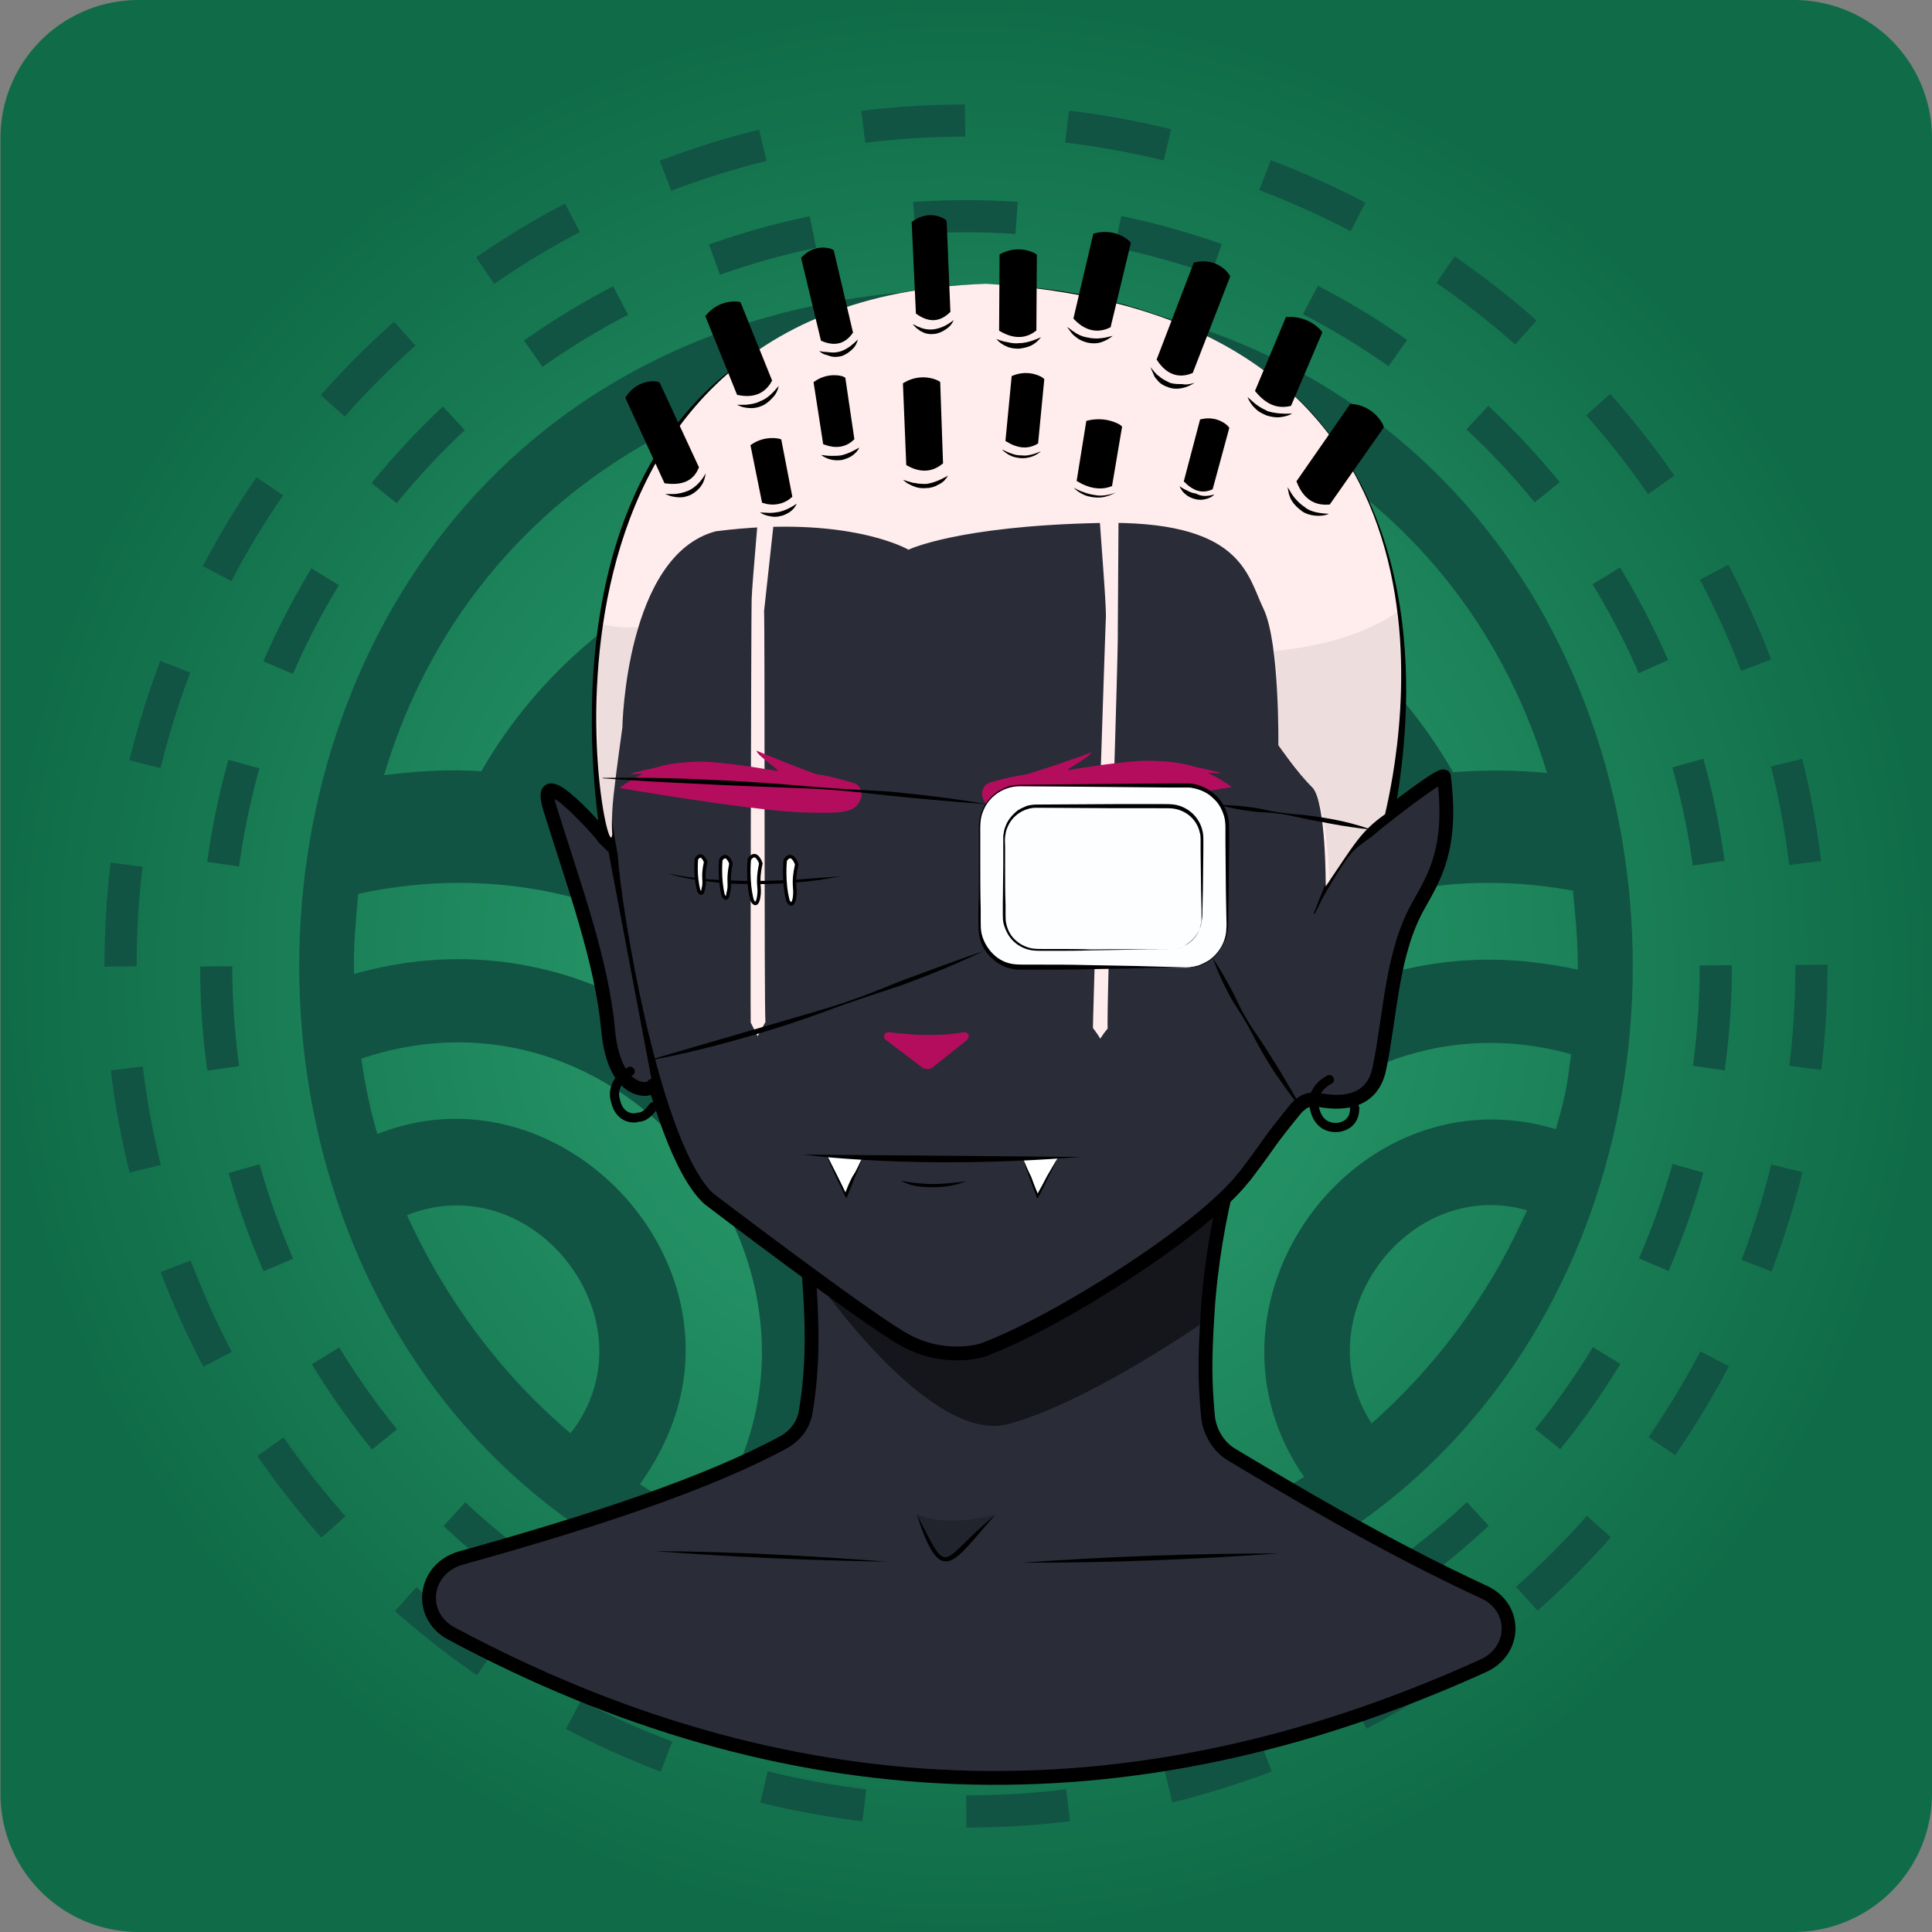 <svg version="1.1" xmlns="http://www.w3.org/2000/svg" x="0px" y="0px" xmlns:xlink="http://www.w3.org/1999/xlink" viewBox="0 0 420 420" style="enable-background:new 0 0 420 420;" xml:space="preserve"><rect x="0" y="0" width="420" height="420" fill="#808080" stroke="none"/><g id="background"><g id="Uncommon"><radialGradient id="radial-gradient" cx="210" cy="212" r="210" gradientTransform="matrix(1, 0, 0, -1, 0, 422)" gradientUnits="userSpaceOnUse"> <stop offset="0" stop-color="#2fa675"/> <stop offset="1" stop-color="#106c48"/> </radialGradient><path d="M389.9,419.5H30.1a30,30,0,0,1-30-30V29.5a30,30,0,0,1,30-30H390a30,30,0,0,1,30,30v360A30.11,30.11,0,0,1,389.9,419.5Z" transform="translate(0 0.5)" fill="url(#radial-gradient)"/> <g> <path id="Main_Spin" fill="#125443" stroke="#125443" stroke-miterlimit="10" d="M210,63.3c-192.6,3.5-192.6,290,0,293.4 C402.6,353.2,402.6,66.7,210,63.3z M340.8,237.5c-0.6,2.9-1.4,5.7-2.2,8.6c-43.6-13.6-80.9,37.8-54.4,75.1 c-4.9,3.2-10.1,6.1-15.4,8.8c-33.9-50.6,14.8-117.8,73.3-101.2C341.7,231.7,341.4,234.6,340.8,237.5z M331.4,265.5 c-7.9,17.2-19.3,32.4-33.3,44.7c-15.9-23.3,7.6-55.7,34.6-47.4C332.3,263.7,331.8,264.6,331.4,265.5z M332.5,209.6 C265,202.4,217,279,252.9,336.5c-5.8,1.9-11.7,3.5-17.7,4.7c-40.3-73.8,24.6-163.5,107.2-148c0.6,6,1.2,12.2,1.1,18.2 C339.9,210.6,336.2,210,332.5,209.6z M87.8,263.9c28.7-11.9,56,24,36.3,48.4C108.5,299.2,96.2,282.5,87.8,263.9z M144.3,312.7 c17.8-38.8-23.4-81.6-62.6-65.5c-1.7-5.7-2.9-11.5-3.7-17.4c60-20.6,112.7,49.4,76,101.5c-5.5-2.4-10.7-5.3-15.6-8.5 C140.7,319.6,142.7,316.3,144.3,312.7z M174.2,330.4c32.6-64-28.9-138.2-97.7-118c-0.3-6.1,0.4-12.4,0.9-18.5 c85-18.6,151.7,71.7,110.8,147.8c-6.1-1-12.2-2.4-18.1-4.1C171.6,335.3,173,332.9,174.2,330.4z M337,168.6c-7-0.7-14.4-0.8-21.4-0.2 c-43.1-75.9-167.4-75.9-210.7-0.2c-7.3-0.6-14.9,0-22.1,0.9C118.2,47.7,301.1,47.3,337,168.6z M281.1,175.9c-3,1.1-5.9,2.3-8.7,3.6 c-29.6-36.1-93.1-36.7-123.4-1.2c-5.8-2.5-11.9-4.5-18-6.1c36.6-50.4,122.9-50,159,0.7C286.9,173.8,284,174.8,281.1,175.9z M249.6,193.1c-2.4,1.8-4.7,3.6-7,5.6c-16.4-15.6-46-16.4-63.2-1.5c-4.7-3.8-9.6-7.3-14.7-10.5c23.9-24.1,69.1-23.5,92.2,1.3 C254.4,189.6,252,191.3,249.6,193.1z M211.9,239.2c-5.2-10.8-11.8-20.7-19.7-29.4c10.7-8.1,27.9-7.3,37.9,1.6 C222.8,219.7,216.7,229.1,211.9,239.2z"> <animateTransform attributeName="transform" begin="0s" dur="20s" type="rotate" from="-360 210 210" to="0 210 210" repeatCount="indefinite" /> </path> <g id="Spin_Inverse"> <circle fill="none" stroke="#125443" stroke-width="7" stroke-dasharray="22.261,22.261" cx="210" cy="210" r="163"> <animateTransform attributeName="transform" begin="0s" dur="20s" type="rotate" from="360 210 210" to="0 210 210" repeatCount="indefinite" /> </circle> </g> <g id="Spin"> <circle fill="none" stroke="#125443" stroke-width="7" stroke-dasharray="22.204,22.204" cx="210" cy="210" r="183.8"> <animateTransform attributeName="transform" begin="0s" dur="20s" type="rotate" from="-360 210 210" to="0 210 210" repeatCount="indefinite" /> </circle> </g> </g></g></g><g id="body"><g id="Yokai Moon"><path id="Neck" display="inline"  fill="#2A2C38" stroke="#000000" stroke-width="3" stroke-linecap="round" stroke-miterlimit="10" d="M175.8,276.8c0.8,10,1.1,20.2-0.7,30.4c-0.5,2.6-2.2,4.9-4.7,6.3c-16.4,8.9-41.4,17.2-70.2,25.2c-8.1,2.3-9.5,12.4-2.1,16.4c71.9,38.5,146.3,42.5,224.4,7c7.2-3.3,7.3-12.7,0.1-16c-22.3-10.3-43.5-23.1-54.9-29.9c-3-1.8-4.8-5.2-5.1-8.3c-0.7-7.7-0.7-12.5-0.1-22.2c0.7-11.3,2.6-21.2,4.6-29.3"  /><path id="Shadow" display="inline" opacity="0.51"  enable-background="new    " d="M178.1,279c0,0,24.2,35,41,30.6s41.7-21.6,41.7-21.6c1.2-9.1,1.9-17.1,3.7-26c-4.8,4.9-10.4,9.2-18.8,14.5c-11.3,7.1-22,11.3-29.8,13.3L178.1,279z"  /><path id="Head" display="inline"  fill="#2A2C38" stroke="#000000" stroke-width="3" stroke-linecap="round" stroke-miterlimit="10" d="M313.9,168.8c-0.6-0.8-12.2,8.3-12.2,8.3c0.3-4.9,11.8-53.1-17.3-86c-15.9-17.4-42.2-27.1-69.9-27.7c-24.5-0.5-48.7,10.9-61.6,24.4c-33.5,35-20.1,98.2-20.1,98.2c0.6,10.9,9.1,63.4,21.3,74.6c0,0,33.7,25.7,42.4,30.6c8.8,5,17.1,2.3,17.1,2.3c16-5.9,47.7-25.9,56.8-37.6l0.2-0.2c6.9-9.1,3.9-5.8,11.2-14.8c1.3-1.5,3-2.2,4.8-1.8c4.1,0.8,11.7,1.3,13.3-7c2.4-11.5,2.6-25.1,8.6-35.5C311.7,190.8,315.9,184.6,313.9,168.8z"  /><path id="Ear" display="inline"  fill="#2A2C38" stroke="#000000" stroke-width="3" stroke-linecap="round" stroke-miterlimit="10" d="M141.9,236c0.1,1.1-8.3,3-9.7-12.1s-7.3-31-12.6-48c-3.8-12.2,12.2,6.7,12.2,6.7"  /><g id="Ear2" display="inline" ><path d="M304,174.7c-0.5,1.3-0.3,2.2-1.2,3.1c-0.9,0.8-2.3,2.1-3.2,2.9c-1.8,1.7-4.4,3-6,5s-2.9,4.1-4.2,6.3c-0.6,1-1.3,2.2-1.9,3.3l-1.7,3.4l-0.2-0.1l1.4-3.6c0.5-1.1,0.9-2.4,1.5-3.5c1.1-2.3,2.3-4.6,3.8-6.8s3-4.4,5.1-5.9c1-0.8,2.2-1.5,3.2-2.1c1.1-0.6,2.2-1.1,3.1-2L304,174.7z" /></g><g id="Body" display="inline" ><g><path d="M222.2,339.7c18.6-1.3,37.3-2,55.9-2C259.5,339,240.9,339.8,222.2,339.7z" /></g><g><path d="M142.3,337.2c16.9,0.1,33.7,1,50.6,2.3C176,339.2,159.3,338.5,142.3,337.2z" /></g><g><path d="M199.3,329.2c7.3,14.3,4.6,10.4,17.1,0.1C207.5,339,204.7,346.2,199.3,329.2z" /></g><path opacity="0.19"  enable-background="new    " d="M199.3,329.2c0,0,3.5,9.3,5.3,10.1c1.8,0.8,11.6-10,11.6-10C209.9,330.9,204,331.1,199.3,329.2z" /></g> <line x1="132.69" y1="184.23" x2="130.73" y2="182.28" fill="#e31466" stroke="#000" stroke-linecap="round" stroke-miterlimit="10" stroke-width="2"/></g></g><g id="mark"><g id="Akuma Pure"><g id="Eye_Mark" > <path d="M237.6,223c0-3.6,2.6-85.2,2.8-88.9s-1.8-24.7-1.6-28.3c5.6-6.5,12-33.11,15.92-33.27-4.46,2.4-8.32,29.47-11.52,33.27l-.2,31.1c.13,4.65-2.48,81.07-2.2,86.2a17.68,17.68,0,0,0-1.6,2.2A23.4,23.4,0,0,0,237.6,223Z" transform="translate(0 0.5)" fill="#FFEDED"/> </g> <g id="Eye_Mark-2"> <path d="M163.2,221.8c-.1-3.6.1-88.4.2-92s1.8-21.8,2-25.4c5.5-6.6,13.87-34.73,18.37-34.63-5.3,2-11.77,33-14.87,37l-2.8,25.6c.2,3.6,0,85.7.3,89.3l-1.7,3.1Z" transform="translate(0 0.5)" fill="#FFEDED"/> </g></g></g><g id="mouth"><g id="Canine"><g display="inline" ><polyline  fill="#FFFFFF" points="222.4,251.9 225.5,260.1 230,251.7 " /><path d="M222.4,251.9c0.6,1.4,1.1,2.6,1.8,4c0.5,1.4,1,2.7,1.6,4h-0.4c0.3-0.7,0.7-1.4,1.1-2.1l1.1-2.1c0.8-1.4,1.6-2.7,2.4-4.1c-0.6,1.5-1.4,2.9-2.1,4.3l-1,2.1c-0.4,0.7-0.7,1.5-1.1,2.1l-0.3,0.5l-0.2-0.5c-0.5-1.4-1-2.7-1.5-4.1C223.3,254.7,222.8,253.3,222.4,251.9z" /></g><g display="inline" ><polyline  fill="#FFFFFF" points="187.3,252 184,259.7 180,251.5 " /><path d="M187.3,252c-0.4,1.4-0.9,2.7-1.5,4c-0.5,1.4-1,2.6-1.6,4l-0.2,0.5l-0.3-0.5c-0.3-0.6-0.6-1.4-1-2.1l-1-2.1c-0.6-1.4-1.3-2.7-1.9-4.2c0.8,1.4,1.5,2.6,2.2,4l1,2c0.3,0.7,0.7,1.4,1,2.1h-0.4c0.5-1.3,1-2.6,1.7-3.9C186.2,254.5,186.7,253.2,187.3,252z" /></g><path display="inline"  d="M174.6,251c0,0,24.6,3.4,60.2,0.5"  /><g display="inline" ><path d="M195.8,256.6c1.1,0.3,2.4,0.5,3.5,0.6c1.3,0.1,2.4,0.2,3.6,0.2s2.4-0.1,3.6-0.2s2.4-0.2,3.6-0.4c-0.6,0.2-1.1,0.4-1.8,0.6c-0.6,0.1-1.3,0.3-1.8,0.4c-1.3,0.2-2.5,0.3-3.8,0.3s-2.5-0.1-3.8-0.3C197.9,257.6,196.8,257.2,195.8,256.6z" /></g></g></g><g id="nose"><g id="Kitsune Blood"><path display="inline" fill="#B50D5E" stroke="#B50D5E" stroke-miterlimit="10" d="M193.2,224.9c5.1,0.6,10.3,1,16.4,0c0.4-0.1,0.7,0.5,0.3,0.8l-7.4,5.9c-0.5,0.4-1.3,0.4-1.8,0l-7.9-6C192.5,225.4,192.7,224.8,193.2,224.9z"  /></g></g><g id="eyes"><g id="Stitched"><g display="inline" ><g><path d="M223.8,191.2c1.6,0.1,3.1,0.2,4.7,0.2c1.6,0.1,3.1,0.1,4.7,0c3.1,0,6.4-0.1,9.5-0.3c3.1-0.1,6.4-0.4,9.5-0.6l9.5-0.8c-1.6,0.3-3.1,0.5-4.7,0.8c-1.6,0.2-3.1,0.4-4.7,0.6c-3.1,0.4-6.4,0.6-9.5,0.8c-3.1,0.1-6.4,0.2-9.5,0.1C230,192,226.9,191.9,223.8,191.2z" /></g><g id="Strip_00000145047919819781265440000015374262668379115410_"><path fill="#FFFFFF" stroke="#000000" stroke-width="0.75" stroke-miterlimit="10" d="M231.3,188.2c0,0,1-3.2,2.6-0.9c0,0,0.5,4.9-0.6,9.2c0,0-0.9,2-1.5-0.5C231.3,193.3,232.3,193,231.3,188.2z" /><path fill="#FFFFFF" stroke="#000000" stroke-width="0.75" stroke-miterlimit="10" d="M239.4,187.7c0,0,1-3.1,2.5-0.9c0,0,0.5,4.7-0.6,8.9c0,0-0.9,1.9-1.4-0.5C239.4,192.7,240.5,192.4,239.4,187.7z" /><path fill="#FFFFFF" stroke="#000000" stroke-width="0.75" stroke-miterlimit="10" d="M245.9,187.7c0,0,0.9-2.7,2.2-0.8c0,0,0.4,4.1-0.5,7.7c0,0-0.8,1.7-1.1-0.4C246.1,192,246.9,191.8,245.9,187.7z" /><path fill="#FFFFFF" stroke="#000000" stroke-width="0.75" stroke-miterlimit="10" d="M251.4,187.4c0,0,0.8-2.4,2-0.7c0,0,0.4,3.6-0.5,6.9c0,0-0.7,1.5-1-0.4C251.4,191.2,252.1,191,251.4,187.4z" /></g></g><g display="inline" ><g><path d="M145.3,189.9c1.6,0.3,3,0.6,4.6,0.8s3.1,0.4,4.7,0.5c3.1,0.2,6.3,0.3,9.4,0.3s6.3-0.1,9.4-0.3c3.1-0.2,6.3-0.5,9.4-0.7c-1.6,0.3-3.1,0.5-4.7,0.8c-1.6,0.2-3.1,0.4-4.7,0.5c-1.6,0.1-3.1,0.3-4.7,0.3c-1.6,0.1-3.1,0.1-4.7,0.1c-3.1,0-6.3-0.1-9.4-0.5C151.4,191.3,148.2,190.9,145.3,189.9z" /></g><g id="Strip_00000020356765003249034850000016175079805633892000_"><path fill="#FFFFFF" stroke="#000000" stroke-width="0.75" stroke-miterlimit="10" d="M173.2,187.9c0,0-1-3.1-2.5-0.9c0,0-0.5,4.7,0.6,8.8c0,0,0.9,1.9,1.4-0.5C173.1,192.8,172.2,192.5,173.2,187.9z" /><path fill="#FFFFFF" stroke="#000000" stroke-width="0.75" stroke-miterlimit="10" d="M165.4,187.7c0,0-1-3.1-2.5-0.9c0,0-0.5,4.7,0.6,8.9c0,0,0.9,1.9,1.4-0.5C165.4,192.7,164.4,192.4,165.4,187.7z" /><path fill="#FFFFFF" stroke="#000000" stroke-width="0.75" stroke-miterlimit="10" d="M158.9,187.7c0,0-0.9-2.7-2.2-0.8c0,0-0.4,4.1,0.5,7.7c0,0,0.8,1.7,1.1-0.4C158.9,192,158.1,191.8,158.9,187.7z" /><path fill="#FFFFFF" stroke="#000000" stroke-width="0.75" stroke-miterlimit="10" d="M153.4,187.4c0,0-0.8-2.4-2-0.7c0,0-0.4,3.6,0.5,6.9c0,0,0.7,1.5,1-0.4C153.4,191.2,152.6,191,153.4,187.4z" /></g></g></g></g><g id="eyebrow"><g id="Thick Blood"><g id="Thick_L" > <path  fill="#B50D5E" d="M213.7,173.6c-0.6-1.4,0.1-3.1,1.6-3.5c1.7-0.5,4.3-1.2,7.5-1.7 c1.5-0.3,13.2-4.2,14.4-4.9c0.2,0.9-6.2,4.1-4.9,3.9c7.3-1.2,14.7-2.2,18.1-2c3.6,0.1,6.4,0.4,9,1.2c0.6,0.2,5.3,1.1,5.9,1.4 c0.4,0.2-3-0.1-2.6,0.1c1.9,0.9,3.6,1.9,5.1,3c0,0-28,4.7-40.5,5.3C217.3,176.8,215,176.6,213.7,173.6z"/> </g> <g id="Thick_R" > <path  fill="#B50D5E" d="M187.1,173.7c0.6-1.4-0.1-3.1-1.6-3.5c-6.2-1.9-8.9-2-7.3-1.7 c-1.5-0.3-12.4-4.7-13.7-5.3c-0.2,0.9,5.6,4.6,4.5,4.4c-7.1-1.2-14.2-2.2-17.5-2c-3.5,0.1-6.2,0.4-8.7,1.2 c-0.6,0.2-5.1,1.1-5.7,1.4c-0.4,0.2,2.9-0.1,2.5,0.1c-1.8,0.9-3.5,1.9-4.9,3c0,0,27.1,4.7,39.3,5.3 C183.6,176.9,185.9,176.7,187.1,173.7z"/> </g></g></g><g id="earrings"><g id="Ring Moon"><path display="inline" fill="none" stroke="#000000" stroke-width="2" stroke-linecap="round" stroke-linejoin="round" stroke-miterlimit="10" d="M289,234.7c0,0-4.4,2.1-3.2,6.4c1,4.3,4.4,4,4.8,4c0.3,0,3.9-0.2,3.9-4.2"  /><path display="inline" fill="none" stroke="#000000" stroke-width="2" stroke-linecap="round" stroke-linejoin="round" stroke-miterlimit="10" d="M137,232.9c0,0-4.4,2.1-3.2,6.4c1,4.3,4.5,3.8,4.8,3.6c0.4-0.1,1.6,0.2,3.4-2.3"  /></g></g><g id="hair"><g id="Monk Pure"><path display="inline" fill="#FFEDED" d="M288.2,192.7c0,0,0.1-18.3-2.9-21.5c-3.1-3-7.4-9.2-7.4-9.2s0.3-22.2-3.2-29.6c-3.6-7.4-4.6-19.5-36.1-18.7c-30.7,0.7-41.1,5.8-41.1,5.8s-13.1-7.7-41.9-4c-19.6,5.2-20.3,42.6-20.3,42.6s-1.3,9.2-1.9,14.7c-0.6,5.6-0.3,8.5-0.3,8.5c-0.9,11.8-27.4-116.1,81.3-119.6c110.4,6.8,89.8,101.8,86.7,115.3C295.8,180.8,294.7,183.1,288.2,192.7z"  /><g id="Shadow" display="inline" > <path opacity="7.000000e-02"  enable-background="new    " d="M277,141.5c0,0,0.9,3.6,0.9,20.6c0,0,6.6,7.9,8.6,11.7c2,3.6,2.6,18.8,2.6,18.8l5.4-9.2c0,0,1.5-1.8,5.7-4c0,0,7-15.6,3.4-46.3C303.7,133.1,295.1,139.9,277,141.5z" /> <path opacity="7.000000e-02"  enable-background="new    " d="M132.9,182.7c0,0,0.4-11.3,2.3-24.4c0,0,1.9-15.1,3.4-21.9c-1.9,0-6.9,0-8.5-1.1C130,135.3,128.7,177.5,132.9,182.7z" /> </g></g></g><g id="accessory"><g id="Power Head"><g display="inline" ><path stroke="#000000" stroke-miterlimit="10" d="M280.3,87.8l6.6-15.5c-0.2-0.3-2.6-3.1-7-2.9l-6.5,15.5C275.4,87.3,277.6,88.4,280.3,87.8z" /><g><path d="M280.9,89.9c-0.8,0.5-1.8,0.7-2.7,0.8c-0.9,0.1-2-0.1-2.9-0.4c-0.9-0.4-1.8-0.8-2.5-1.6c-0.7-0.6-1.3-1.6-1.6-2.4c0.7,0.6,1.4,1.3,2.1,1.8s1.5,0.9,2.3,1.3C277.3,89.9,279.1,90,280.9,89.9z" /></g></g><g display="inline" ><path stroke="#000000" stroke-miterlimit="10" d="M288.8,109.2l11.5-16.4c-0.1-0.4-1.9-4.1-6.5-4.5l-11.4,16.4C283.7,107.9,285.7,109.4,288.8,109.2z" /><g><path d="M288.9,111.7c-0.9,0.4-2,0.5-3,0.4s-2.1-0.4-2.9-1s-1.7-1.4-2.2-2.3c-0.3-0.4-0.4-0.9-0.6-1.4c-0.1-0.5-0.2-1-0.3-1.5c0.3,0.4,0.5,0.8,0.8,1.3c0.3,0.4,0.5,0.8,0.8,1.1c0.6,0.7,1.3,1.4,2.1,1.9C284.8,111.3,286.9,111.6,288.9,111.7z" /></g></g><g display="inline" ><path stroke="#000000" stroke-miterlimit="10" d="M151.4,101.6L143,83.5c-0.4-0.2-4.1-0.6-6.5,3l8.3,18.1C148.1,105,150.3,104.2,151.4,101.6z" /><g><path d="M153.4,102.9c-0.1,0.9-0.4,1.9-0.9,2.6c-0.5,0.8-1.3,1.5-2.2,2c-0.8,0.4-1.9,0.7-2.8,0.6c-0.5,0-0.9-0.1-1.5-0.2c-0.4-0.1-0.9-0.3-1.4-0.5c0.5,0,0.9,0,1.4,0s0.9,0,1.4-0.1c0.8-0.1,1.7-0.4,2.4-0.7C151.4,105.8,152.6,104.4,153.4,102.9z" /></g></g><g display="inline" ><path stroke="#000000" stroke-miterlimit="10" d="M258.9,80.7l8-20.6c-0.2-0.4-2.5-3.6-7-2.6L252,78.1C253.8,80.8,256.1,81.8,258.9,80.7z" /><g><path d="M259.7,83.2c-1.6,1.1-3.8,1.7-5.7,1c-0.9-0.3-1.9-0.8-2.5-1.7c-0.4-0.3-0.6-0.8-0.8-1.3c-0.2-0.4-0.4-0.9-0.6-1.4c0.3,0.4,0.6,0.7,0.9,1.1c0.3,0.3,0.6,0.7,1,0.9c0.6,0.6,1.5,1,2.3,1.4c0.8,0.3,1.8,0.3,2.7,0.3C257.9,83.7,258.8,83.5,259.7,83.2z" /></g></g><g display="inline" ><path stroke="#000000" stroke-miterlimit="10" d="M224.8,71.6l0.1-16c-0.3-0.2-3.4-1.9-7.1,0l-0.1,16C220.3,73.1,222.7,73.2,224.8,71.6z" /><g><path d="M226.3,73.3c-0.5,0.7-1.3,1.4-2.1,1.8s-1.8,0.6-2.7,0.7c-0.9,0-1.9-0.1-2.7-0.5c-0.8-0.3-1.6-0.9-2.2-1.6c0.8,0.3,1.7,0.6,2.5,0.7c0.8,0.2,1.7,0.3,2.4,0.2C222.9,74.6,224.6,74.1,226.3,73.3z" /></g></g><g display="inline" ><path stroke="#000000" stroke-miterlimit="10" d="M263.2,106l3.5-12.9c-0.2-0.3-2.2-2.2-5.4-1.5l-3.4,12.9C259.6,106.2,261.3,106.8,263.2,106z" /><g><path d="M264,107.5c-0.5,0.5-1.1,0.8-1.9,1c-0.7,0.2-1.5,0.2-2.3,0c-0.7-0.2-1.5-0.5-2-1c-0.6-0.4-1-1-1.4-1.8c0.6,0.4,1.1,0.7,1.8,1c0.5,0.3,1.1,0.5,1.8,0.6C261.3,108,262.4,107.9,264,107.5z" /></g></g><g display="inline" ><path stroke="#000000" stroke-miterlimit="10" d="M241.3,105.3l2.1-12.4c-0.2-0.2-3-1.9-6.8-1l-2,12.4C236.8,105.6,239.1,106.1,241.3,105.3z" /><g><path d="M242.5,107.1c-0.7,0.4-1.5,0.7-2.3,0.9c-0.8,0.2-1.7,0.2-2.5,0.1s-1.7-0.3-2.4-0.7c-0.4-0.2-0.7-0.4-1-0.6s-0.6-0.5-0.9-0.8c0.7,0.4,1.5,0.8,2.2,1c0.7,0.3,1.6,0.5,2.3,0.6C239.2,107.9,240.9,107.7,242.5,107.1z" /></g></g><g display="inline" ><path stroke="#000000" stroke-miterlimit="10" d="M225.2,96.1l1.3-13.5c-0.2-0.2-2.8-1.8-6.1-0.5l-1.3,13.5C221.2,96.9,223.3,97.2,225.2,96.1z" /><g><path d="M226.3,98.1c-1.1,1-2.7,1.6-4.4,1.5c-0.8-0.1-1.6-0.2-2.3-0.6c-0.3-0.1-0.7-0.4-1-0.6s-0.6-0.5-0.8-0.7c0.7,0.3,1.4,0.7,2.1,0.9c0.7,0.3,1.5,0.4,2.2,0.4c0.7,0.1,1.5,0,2.2-0.2C224.8,98.7,225.6,98.4,226.3,98.1z" /></g></g><g display="inline" ><path stroke="#000000" stroke-miterlimit="10" d="M204.5,100.5l-0.6-17.2c-0.3-0.2-3.5-1.8-7.1,0.3l0.7,17.2C200,102.2,202.4,102.2,204.5,100.5z" /><g><path d="M206.1,103.4c-0.5,0.8-1.1,1.5-2,1.9c-0.8,0.5-1.8,0.8-2.7,0.8c-0.9,0.1-1.9,0-2.8-0.4c-0.4-0.1-0.8-0.4-1.3-0.6c-0.4-0.3-0.7-0.5-1-0.8c0.4,0.1,0.8,0.3,1.3,0.4c0.4,0.1,0.8,0.3,1.3,0.3c0.8,0.2,1.7,0.2,2.5,0.2C202.9,105,204.5,104.3,206.1,103.4z" /></g></g><g display="inline" ><path stroke="#000000" stroke-miterlimit="10" d="M185.2,95.3l-1.9-12.9c-0.3-0.2-3.1-1-5.9,0.9l2,12.9C181.6,97,183.6,96.8,185.2,95.3z" /><g><path d="M186.8,97.3c-0.3,0.7-0.9,1.3-1.6,1.8c-0.6,0.4-1.4,0.7-2.2,0.9c-0.8,0.1-1.6,0.1-2.4-0.1c-0.7-0.2-1.5-0.5-2.1-1c0.7,0.1,1.5,0.2,2.2,0.2s1.4,0,2.1-0.1C184.2,98.7,185.4,98.1,186.8,97.3z" /></g></g><g display="inline" ><path stroke="#000000" stroke-miterlimit="10" d="M171.7,107.8l-2.3-11.9c-0.3-0.1-3-0.7-5.7,1.1l2.4,11.9C168,109.5,170.1,109.2,171.7,107.8z" /><g><path d="M173.2,109.5c-0.3,0.7-0.8,1.3-1.5,1.8c-0.6,0.4-1.4,0.8-2.1,0.9c-0.7,0.2-1.6,0.2-2.3,0c-0.7-0.1-1.5-0.4-2.1-0.8c0.7,0,1.5,0.1,2.1,0.1c0.7,0,1.4-0.1,2-0.2C170.6,111,171.9,110.4,173.2,109.5z" /></g></g><g display="inline" ><path stroke="#000000" stroke-miterlimit="10" d="M241,70.8l4.3-17.9c-0.2-0.3-3-2.8-7.2-1.7l-4.2,17.9C236,71.3,238.4,72,241,70.8z" /><g><path d="M241.9,73c-0.7,0.6-1.6,1.1-2.5,1.4s-2,0.3-2.9,0.1c-0.9-0.2-1.9-0.6-2.7-1.3c-0.4-0.3-0.7-0.6-1-1s-0.5-0.7-0.8-1.1c0.4,0.2,0.7,0.5,1.1,0.8c0.4,0.2,0.7,0.5,1.1,0.7c0.7,0.4,1.6,0.7,2.4,0.8C238.4,73.8,240.1,73.5,241.9,73z" /></g></g><g display="inline" ><path stroke="#000000" stroke-miterlimit="10" d="M184.9,72.2l-4.1-17.5c-0.3-0.2-3.4-1.3-6.1,1.5l4.2,17.5C181.3,74.7,183.3,74.4,184.9,72.2z" /><g><path d="M186.5,73.8c-0.2,0.8-0.6,1.6-1.3,2.2c-0.6,0.6-1.4,1.1-2.2,1.4c-0.8,0.2-1.8,0.3-2.6,0c-0.4-0.1-0.8-0.3-1.3-0.4c-0.4-0.2-0.7-0.4-1-0.7c0.4,0.1,0.8,0.2,1.3,0.2c0.4,0,0.7,0.1,1.1,0.1c0.7,0.1,1.5,0,2.2-0.2C184.2,75.9,185.4,74.9,186.5,73.8z" /></g></g><g display="inline" ><path stroke="#000000" stroke-miterlimit="10" d="M167.3,82.7l-6.7-16.6c-0.4-0.1-4-0.5-6.7,2.7l6.7,16.6C163.6,86,165.9,85.2,167.3,82.7z" /><g><path d="M169.3,83.9c-0.2,0.9-0.6,1.8-1.3,2.5c-0.6,0.7-1.4,1.4-2.3,1.8c-0.9,0.4-1.9,0.6-2.8,0.5c-0.5,0-0.9-0.1-1.4-0.2c-0.4-0.1-0.8-0.3-1.3-0.5c0.5,0,0.9,0,1.4,0s0.8,0,1.3-0.1c0.8-0.1,1.7-0.3,2.4-0.7C166.9,86.6,168,85.4,169.3,83.9z" /></g></g><g display="inline" ><path stroke="#000000" stroke-miterlimit="10" d="M206.1,67.6l-0.8-19.4c-0.3-0.3-3.2-2.1-6.6,0.3l0.9,19.4C201.9,69.5,204,69.6,206.1,67.6z" /><g><path d="M207.3,69.6c-0.3,0.8-0.9,1.5-1.7,2c-0.7,0.5-1.6,0.9-2.5,1s-1.9,0-2.7-0.5c-0.4-0.1-0.7-0.5-1.1-0.7c-0.3-0.3-0.6-0.6-0.9-0.9c0.4,0.1,0.8,0.3,1.1,0.5c0.4,0.1,0.7,0.3,1.1,0.4c0.7,0.2,1.6,0.3,2.3,0.2C204.5,71.4,205.9,70.7,207.3,69.6z" /></g></g></g></g><g id="mask"><g id="Eye Patch"><g id="MASK EYE" display="inline"><g><path fill="#FCFEFF" d="M257.9,210.4h-36.1c-4.9,0-8.9-4-8.9-8.9v-21.7c0-4.9,4-8.9,8.9-8.9h36.1c4.9,0,8.9,4,8.9,8.9v21.8C266.6,206.4,262.8,210.4,257.9,210.4z"/><path d="M257.9,210.4l-10.7,0.1l-10.7,0.2c-3.6,0.1-7.1,0.1-10.7,0.1h-2.7h-1.3c-0.5,0-0.9,0-1.4-0.1c-1.9-0.3-3.6-1.2-4.9-2.5c-1.4-1.3-2.3-3-2.6-4.8c-0.2-0.9-0.2-1.9-0.2-2.7V198c0.1-3.6,0.1-7.1,0.1-10.7v-5.4c0-0.9,0-1.8,0-2.7c0.1-0.9,0.2-1.8,0.6-2.7c0.6-1.7,1.8-3.2,3.3-4.3c0.8-0.5,1.6-0.9,2.4-1.2c0.9-0.3,1.8-0.4,2.7-0.4l21.4-0.2l10.7-0.1h2.7h1.3c0.5,0,0.9,0,1.4,0.1c1.9,0.3,3.6,1.2,5,2.5s2.3,3,2.7,4.9c0.2,0.9,0.2,1.9,0.2,2.8v2.7l-0.1,10.7l-0.1,5.4c0,0.9,0,1.8-0.1,2.7s-0.3,1.8-0.7,2.6c-0.7,1.7-1.8,3.2-3.3,4.2c-0.7,0.5-1.6,0.9-2.4,1.2C259.7,210.3,258.8,210.4,257.9,210.4z M257.9,210.3c0.9,0,1.8-0.2,2.6-0.4c0.8-0.3,1.6-0.7,2.4-1.2c1.4-1,2.6-2.5,3.2-4.2c0.3-0.8,0.5-1.7,0.5-2.6c0.1-0.9,0-1.8,0-2.7l-0.1-5.4l-0.1-10.7v-2.7c0-0.9,0-1.7-0.2-2.6c-0.4-1.6-1.2-3.2-2.5-4.3c-1.2-1.2-2.8-1.9-4.5-2.2c-0.4-0.1-0.8-0.1-1.3-0.1h-1.3h-2.7l-10.7-0.1l-21.4-0.2c-3.5-0.1-6.9,2.2-8.1,5.5c-0.7,1.6-0.6,3.4-0.6,5.2v5.4c0,3.6,0,7.1,0.1,10.7v2.7c0,0.9,0,1.7,0.2,2.6c0.4,1.7,1.3,3.2,2.5,4.4s2.8,2,4.5,2.2c0.8,0.1,1.7,0.1,2.6,0.1h2.7c3.6,0,7.1,0,10.7,0.1l10.7,0.2L257.9,210.3z"/></g><g><path d="M254.2,206.4c-5.7,0-11.4,0.1-17,0.2c-2.8,0.1-5.7,0.1-8.5,0.1h-2.1c-0.7,0-1.4,0-2.2-0.1c-1.5-0.2-2.9-0.9-4-1.9s-1.8-2.4-2.2-3.8c-0.2-0.7-0.2-1.5-0.2-2.2v-2.1c0-2.8,0.1-5.7,0.1-8.5v-4.3c0-0.7,0-1.4,0-2.1c0.1-0.7,0.2-1.4,0.5-2.1c0.5-1.4,1.5-2.5,2.6-3.4c0.6-0.4,1.3-0.7,2-1c0.7-0.2,1.4-0.3,2.2-0.3l17-0.1h8.5h2.1c0.7,0,1.4,0,2.2,0.1c1.5,0.2,2.9,0.9,4,1.9s1.9,2.4,2.2,3.8c0.2,0.7,0.2,1.5,0.2,2.2v2.1l-0.1,8.5l-0.1,4.3c0,0.7,0,1.4-0.1,2.1c-0.1,0.7-0.2,1.4-0.5,2.1c-0.5,1.3-1.5,2.5-2.7,3.3C257.1,206,255.6,206.4,254.2,206.4z M254.2,206.4c1.4,0,2.8-0.4,4-1.2s2.1-1.9,2.6-3.3c0.2-0.7,0.4-1.4,0.4-2c0-0.7,0-1.4,0-2.1l-0.1-4.3L261,185v-2.1c0-0.7,0-1.4-0.2-2c-0.3-1.3-1-2.5-2-3.4s-2.3-1.5-3.6-1.7c-0.7-0.1-1.3-0.1-2.1-0.1H251h-8.5l-17-0.1c-2.8-0.1-5.5,1.7-6.5,4.3c-0.3,0.6-0.4,1.3-0.5,2s0,1.4,0,2.1v4.3c0,2.8,0,5.7,0.1,8.5v2.1c0,0.7,0,1.4,0.2,2.1c0.3,1.3,1,2.6,2.1,3.5c1,0.9,2.3,1.5,3.6,1.7c0.7,0.1,1.4,0.1,2.1,0.1h2.1c2.8,0,5.7,0,8.5,0.1C242.8,206.3,248.5,206.4,254.2,206.4z"/></g><g><path d="M214.4,174.8c-7-0.5-13.9-1.1-20.8-1.8c-3.5-0.4-6.9-0.8-10.4-1.1s-7-0.5-10.4-0.6c-7-0.3-13.9-0.5-20.9-0.9c-7-0.3-13.9-0.7-20.9-1.2c0,0,0,0,0-0.1l0,0c7-0.1,13.9,0,20.9,0.3s13.9,0.7,20.9,1.3c3.5,0.3,6.9,0.6,10.4,0.8l10.4,0.6C200.6,172.8,207.5,173.6,214.4,174.8C214.4,174.8,214.5,174.8,214.4,174.8C214.4,174.8,214.4,174.9,214.4,174.8z"/></g><g><path d="M265.2,175c2.8,0,5.5,0.3,8.2,0.7c1.4,0.3,2.7,0.6,4,0.8c1.4,0.2,2.7,0.4,4.1,0.5c2.7,0.2,5.5,0.6,8.2,1.1s5.4,1.2,8,2.1c0,0,0,0,0,0.1c0,0,0,0-0.1,0c-2.7-0.3-5.4-0.7-8.1-1.2s-5.4-1-8.1-1.6c-1.3-0.3-2.7-0.6-4.1-0.7c-1.4-0.2-2.7-0.2-4.1-0.3C270.6,176.2,267.9,175.8,265.2,175L265.2,175L265.2,175z"/></g><g><path d="M263.6,208.2c1.7,2.6,3.3,5.3,4.7,8.1c0.7,1.4,1.3,2.8,2.1,4.2c0.8,1.4,1.6,2.7,2.5,4c1.8,2.6,3.4,5.2,5.1,7.9c1.6,2.7,3.2,5.3,4.7,8.1v0.1c0,0,0,0-0.1,0c-2-2.4-3.8-5-5.6-7.6c-1.7-2.6-3.3-5.4-4.7-8.1c-0.7-1.4-1.5-2.8-2.3-4.1s-1.7-2.6-2.5-4C266,214,264.7,211.2,263.6,208.2C263.5,208.2,263.6,208.2,263.6,208.2C263.6,208.1,263.6,208.2,263.6,208.2z"/></g><g><path d="M213.9,206.7c-5.8,2.8-11.7,5.2-17.7,7.4l-4.5,1.5c-1.5,0.5-3,1-4.5,1.5c-3,1-6,2.1-9,3.2c-6,2.2-12.1,4.1-18.2,5.8c-6.1,1.7-12.3,3.2-18.6,4.4h-0.1v-0.1l36.7-10.7c3.1-0.9,6.1-1.9,9.1-3s5.9-2.3,8.9-3.5C201.9,211,207.9,208.8,213.9,206.7C213.9,206.6,213.9,206.7,213.9,206.7C214,206.7,213.9,206.7,213.9,206.7z"/></g></g></g></g></svg>